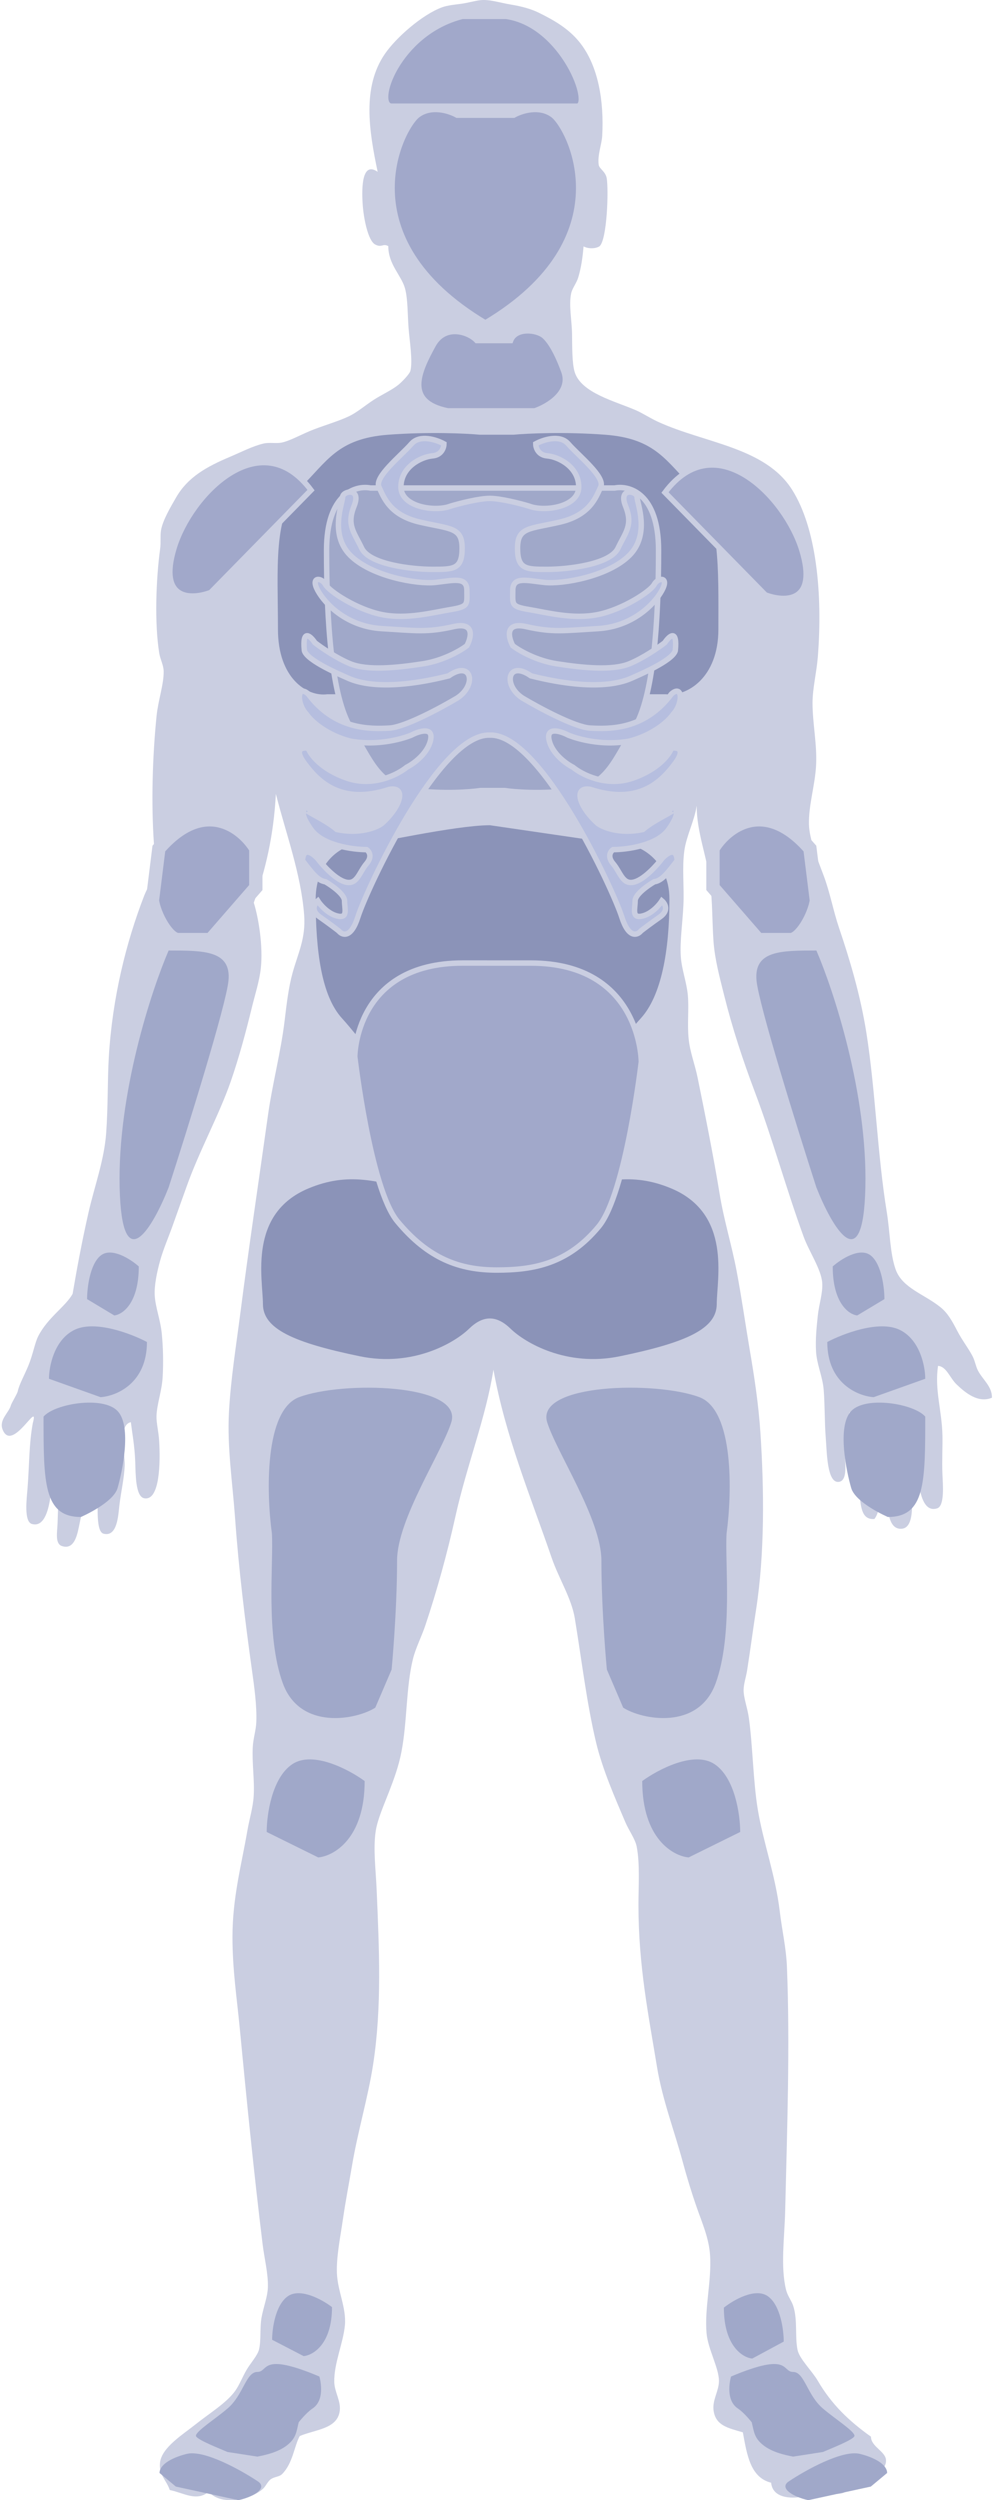 <svg width="183" height="459" viewBox="0 0 183 459" fill="none" xmlns="http://www.w3.org/2000/svg">
    <path fill-rule="evenodd" clip-rule="evenodd"
          d="M107.22 45.236C107.048 47.285 106.789 49.108 106.249 50.92C105.926 51.999 105.149 52.905 104.944 53.844C104.48 56.023 105.074 58.881 105.106 61.319C105.138 63.617 105.095 66.702 105.591 68.309C106.789 72.139 112.959 73.638 116.799 75.299C118.115 75.871 119.41 76.745 120.855 77.414C129.453 81.373 140.574 82.063 145.547 89.927C149.981 96.939 151.189 108.945 150.261 120.627C150.035 123.453 149.29 126.377 149.29 129.074C149.29 132.849 150.164 136.743 149.938 140.605C149.733 144.229 148.557 147.822 148.632 151.327C148.708 154.218 150.272 157.886 151.394 160.906C152.516 163.938 153.131 167.303 154.155 170.324C156.14 176.181 158.093 182.697 159.193 189.654C160.843 200.096 161.21 211.951 162.925 222.469C163.529 226.169 163.519 230.106 164.554 233.029C165.773 236.492 169.829 237.571 172.839 240.02C174.155 241.087 174.975 242.576 175.924 244.41C176.765 246.028 177.963 247.571 178.685 248.962C179.128 249.804 179.268 250.785 179.656 251.562C180.53 253.277 182.299 254.518 182.256 256.599C179.753 257.657 177.38 255.715 175.762 254.162C174.5 252.953 173.917 250.882 172.353 250.753C171.684 255.154 173.076 258.962 173.162 263.59C173.205 265.628 173.054 268.12 173.162 270.741C173.238 272.521 173.594 276.469 172.191 276.912C169.16 277.883 168.847 272.349 168.459 270.256C167.855 267.052 167.65 264.183 167.488 261.001C166.636 262.025 166.97 264.345 167.003 266.2C167.024 267.937 167.251 269.771 167.326 271.399C167.477 274.528 168.34 280.418 165.698 280.655C162.591 280.935 163.141 275.045 162.774 272.532C162.278 269.188 161.372 266.329 161.469 262.78C160.8 265.154 161.167 268.012 161.307 270.903C161.437 273.611 162.095 277.009 160.66 278.864C158.147 279.08 158.201 276.243 157.898 274.312C157.219 269.922 156.787 263.892 156.108 259.21C155.849 260.386 155.223 262.597 155.137 265.057C155.051 267.365 156.065 271.734 154.166 272.047C151.922 272.413 151.933 266.47 151.728 264.086C151.469 260.968 151.566 256.438 151.243 254.334C150.919 252.241 150.078 250.3 149.938 248.164C149.797 245.834 150.045 243.579 150.261 241.508C150.477 239.448 151.21 237.344 151.07 235.5C150.898 233.04 148.621 229.707 147.661 227.053C144.415 218.143 141.955 209.114 138.73 200.571C136.486 194.616 134.577 188.845 133.045 182.697C132.247 179.482 131.34 176.213 131.092 172.783C130.844 169.288 130.931 165.577 130.445 161.737C129.895 157.347 127.996 152.741 128.007 147.929C127.565 150.788 126.119 153.409 125.731 156.214C125.31 159.278 125.72 162.805 125.569 166.127C125.418 169.385 124.911 172.751 125.084 175.545C125.235 177.983 126.163 180.291 126.378 182.697C126.616 185.242 126.238 187.982 126.54 190.819C126.777 193.117 127.684 195.436 128.169 197.809C129.561 204.627 131.049 212.048 132.236 219.254C133.002 223.968 134.426 228.52 135.321 233.224C136.249 238.078 136.939 243.029 137.759 247.84C138.611 252.824 139.366 257.818 139.711 262.953C140.412 273.471 140.51 285.38 138.902 295.606C138.352 299.133 137.877 302.822 137.273 306.652C137.09 307.817 136.637 309.155 136.626 310.222C136.605 311.7 137.338 313.502 137.597 315.422C138.298 320.427 138.384 327.05 139.226 332.153C140.218 338.215 142.494 344.267 143.282 350.998C143.681 354.342 144.447 357.6 144.587 361.073C145.17 375.56 144.619 390.964 144.263 405.915C144.145 410.78 143.379 416.131 144.425 420.37C144.706 421.503 145.418 422.355 145.731 423.294C146.594 425.915 146.022 428.957 146.54 431.416C146.885 433.067 149.226 435.289 150.272 437.101C152.785 441.405 156.011 444.49 160.024 447.338C160.013 449.129 162.634 450.013 162.785 451.567C162.893 452.699 162.052 453.271 161.652 454.49C160.477 455.159 158.654 455.17 158.082 456.443C156.55 455.871 155.827 457.5 154.673 457.737C153.238 458.028 152.17 457.651 151.103 456.928C149.085 458.578 142.063 459.905 141.685 455.795C137.834 454.824 137.241 450.607 136.486 446.54C133.681 445.742 131.545 445.267 131.125 442.646C130.801 440.672 132.085 439.01 132.096 437.123C132.106 434.75 130.068 431.233 129.819 428.353C129.42 423.747 130.769 418.698 130.467 414.06C130.262 410.91 129.054 408.224 128.029 405.29C127.08 402.582 126.206 399.724 125.429 396.843C123.897 391.159 121.697 385.474 120.715 379.465C119.173 370.037 117.306 360.944 117.306 349.736C117.306 346.187 117.598 342.206 116.983 339.013C116.713 337.611 115.548 336.069 114.868 334.461C112.97 329.985 110.726 324.936 109.507 319.845C107.803 312.682 106.886 304.85 105.613 297.105C105.009 293.438 102.69 289.824 101.384 286.059C97.533 274.851 92.841 263.622 90.662 251.454C89.27 260.267 85.765 269.005 83.672 278.422C82.205 285.045 80.296 292.003 78.149 298.4C77.459 300.471 76.391 302.488 75.873 304.57C74.589 309.769 74.837 316.037 73.758 321.625C73.251 324.267 72.378 326.619 71.482 328.938C70.566 331.311 69.379 333.976 69.044 336.09C68.527 339.38 69.055 343.318 69.206 346.974C69.659 357.708 70.188 368.398 68.559 378.98C67.631 385.042 65.733 391.288 64.665 397.663C64.136 400.781 63.5 404.038 63.036 407.242C62.551 410.586 61.785 414.286 61.903 417.318C62.033 420.618 63.672 423.714 63.37 426.907C63.047 430.251 61.343 433.876 61.418 437.306C61.461 439.226 62.756 440.898 62.389 442.829C61.806 445.936 57.912 446.033 55.075 447.22C54.05 449.075 53.824 452.214 51.828 454.21C51.278 454.749 50.437 454.652 49.714 455.18C49.218 455.547 48.819 456.41 48.419 456.809C46.489 458.719 40.868 460.283 38.344 457.457C36.057 459.301 33.824 457.672 31.192 457.133C30.61 455.342 29.154 454.404 29.402 452.095C29.704 449.312 33.695 446.874 35.896 445.105C38.431 443.077 41.602 441.168 43.209 438.935C43.986 437.856 44.579 436.303 45.324 435.041C46.014 433.854 47.341 432.42 47.6 431.308C48.01 429.539 47.697 427.274 48.085 425.3C48.463 423.369 49.164 421.611 49.218 419.939C49.304 417.458 48.571 414.632 48.247 411.978C46.64 398.828 45.334 385.733 44.018 372.011C43.522 366.855 42.713 361.623 42.713 355.604C42.713 348.366 44.353 342.455 45.475 335.95C45.831 333.922 46.478 331.829 46.607 329.78C46.801 326.835 46.273 323.685 46.445 320.686C46.532 319.111 47.039 317.633 47.093 316.134C47.211 313.157 46.715 309.64 46.284 306.555C45.043 297.655 43.856 288.044 43.199 278.778C42.713 272.079 41.721 265.715 42.066 259.285C42.389 253.212 43.371 247.193 44.18 240.926C45.712 228.984 47.546 216.806 49.218 204.864C50.027 199.028 51.602 193.182 52.303 187.324C52.659 184.379 53.004 181.305 53.77 178.554C54.752 175.005 56.208 172.255 55.884 167.994C55.312 160.432 52.529 153.032 50.685 145.74C50.296 153.366 48.765 159.839 46.629 165.718C47.524 168.565 48.355 173.754 47.923 177.734C47.675 180.075 46.877 182.513 46.294 184.886C45.162 189.546 43.91 194.163 42.4 198.532C40.254 204.713 36.564 211.39 34.278 217.863C33.479 220.128 32.627 222.436 31.84 224.68C31.031 226.999 30.006 229.297 29.402 231.508C28.841 233.536 28.323 235.985 28.431 237.841C28.549 239.987 29.477 242.285 29.725 244.831C29.973 247.333 30.038 250.095 29.887 252.792C29.747 255.37 28.83 257.743 28.755 259.943C28.711 261.216 29.132 262.748 29.24 264.496C29.477 268.26 29.423 275.66 26.478 275.056C24.871 274.722 24.925 270.526 24.849 268.401C24.752 265.51 24.256 262.888 24.041 261.087C21.678 261.626 22.983 266.675 22.908 269.048C22.832 271.356 22.239 273.773 21.937 276.362C21.721 278.217 21.559 282.23 19.014 281.561C17.385 281.14 18.108 274.722 18.043 273.115C17.892 269.458 18.237 266.621 17.719 263.859C16.338 263.913 16.835 265.402 16.748 266.297C16.274 271.108 15.454 275.768 14.472 280.428C14.116 282.111 13.523 284.538 11.387 283.837C10.071 283.406 10.513 281.302 10.578 279.619C10.729 275.682 10.772 271.691 10.902 267.926C9.521 269.382 9.694 271.842 9.273 274.743C8.992 276.674 8.291 280.471 5.864 279.781C4.365 279.36 4.904 275.164 5.055 273.287C5.411 268.767 5.314 265.143 6.026 261.27C7.26 256.723 2.274 266.783 0.5 262.5C-0.255 260.677 1.611 259.402 2 258C2.14 257.515 3.167 255.898 3.264 255.413C3.523 254.172 4.483 252.479 5.217 250.699C6.037 248.714 6.403 246.535 7.008 245.338C8.744 241.897 12.024 239.89 13.34 237.539C14.224 232.339 15.152 227.485 16.263 222.598C17.352 217.798 19.154 212.998 19.51 207.982C19.866 202.998 19.736 198.424 19.995 194.012C20.653 183.085 23.188 172.966 26.489 164.445C27.158 162.729 28.409 160.96 28.603 159.407C28.755 158.156 28.388 156.43 28.28 154.855C27.762 147.347 28.021 138.857 28.765 131.457C29.056 128.556 30.135 125.546 30.07 123.173C30.038 122.105 29.434 121.005 29.261 119.926C28.366 114.414 28.668 106.28 29.423 100.757C29.585 99.581 29.413 98.352 29.585 97.348C29.909 95.482 31.343 93.088 32.347 91.34C34.504 87.586 37.967 85.677 42.26 83.865C44.32 82.991 46.456 81.88 48.43 81.427C49.509 81.178 50.663 81.448 51.677 81.265C53.241 80.984 55.496 79.657 57.686 78.827C59.962 77.964 62.421 77.241 64.18 76.389C65.625 75.688 67.027 74.48 68.57 73.466C70.048 72.495 71.838 71.707 73.122 70.704C73.812 70.165 75.236 68.687 75.398 68.104C75.873 66.335 75.236 62.42 75.075 60.305C74.88 57.803 74.945 54.944 74.427 52.992C73.78 50.575 71.342 48.59 71.342 45.193C70.361 44.61 70.145 45.559 68.904 44.869C67.631 44.157 66.801 40.155 66.628 37.393C66.434 34.308 66.531 29.562 69.39 31.547C67.772 23.888 66.553 16.013 70.684 9.94C72.745 6.92 77.577 2.669 81.245 1.332C82.227 0.976 83.596 0.846 84.815 0.685C85.959 0.523 87.167 0.167 88.224 0.037C89.896 -0.168 91.913 0.523 93.909 0.846C96.013 1.192 97.663 1.688 98.947 2.313C101.945 3.78 104.459 5.28 106.422 7.675C109.982 12.033 110.985 18.688 110.651 24.891C110.564 26.531 109.755 28.44 110.003 30.252C110.101 30.986 111.244 31.471 111.47 32.69C111.848 34.848 111.546 43.963 110.165 45.203C109.54 45.624 108.224 45.764 107.22 45.236Z"
          fill="#CACEE1"/>
    <path d="M158.001 450.5C154.801 449.7 148.001 453.5 145.001 455.5C143.057 456.7 145.523 458.333 148.5 459L160 456.5L163 454C163 452.667 161.201 451.3 158.001 450.5Z"
          fill="#A0A8C9"/>
    <path d="M34.308 450.5C37.508 449.7 44.308 453.5 47.308 455.5C49.252 456.7 46.785 458.333 43.809 459L32.309 456.5L29.308 454C29.308 452.667 31.108 451.3 34.308 450.5Z"
          fill="#A0A8C9"/>
    <path d="M135.583 442.173C133.05 440.494 134.317 436.295 134.317 436.295C145.291 431.677 143.603 435.456 145.714 435.456C147.824 435.456 148.246 439.654 151.201 442.173C153.5 444.133 157 446.335 157 447.175C157 447.847 152.467 449.59 151.201 450.15L145.714 451C144.307 450.72 141.915 450.234 140.226 448.891C138.538 447.547 138.538 446.372 138.116 444.692C138.116 444.692 136.747 442.945 135.583 442.173Z"
          fill="#A0A8C9"/>
    <path d="M57.417 442.173C59.95 440.494 58.683 436.295 58.683 436.295C47.709 431.677 49.397 435.456 47.286 435.456C45.176 435.456 44.754 439.654 41.799 442.173C39.5 444.133 36 446.335 36 447.175C36 447.847 40.533 449.59 41.799 450.15L47.286 451C48.694 450.72 51.085 450.234 52.774 448.891C54.462 447.547 54.462 446.372 54.884 444.692C54.884 444.692 56.253 442.945 57.417 442.173Z"
          fill="#A0A8C9"/>
    <path d="M141.105 421.572C138.789 419.909 134.737 422.264 133 423.65C133 430.714 136.474 432.827 138.211 433L144 429.883C144 427.805 143.421 423.234 141.105 421.572Z"
          fill="#A0A8C9"/>
    <path d="M52.895 421.55C55.211 419.95 59.263 422.217 61 423.55C61 430.35 57.526 432.384 55.789 432.55L50 429.55C50 427.55 50.579 423.15 52.895 421.55Z"
          fill="#A0A8C9"/>
    <path d="M131.263 323.858C127.474 321.364 120.842 324.897 118 326.974C118 337.572 123.684 340.74 126.526 341L136 336.325C136 333.208 135.053 326.351 131.263 323.858Z"
          fill="#A0A8C9"/>
    <path d="M53.737 323.858C57.526 321.364 64.158 324.897 67 326.974C67 337.572 61.316 340.74 58.474 341L49 336.325C49 333.208 49.947 326.351 53.737 323.858Z"
          fill="#A0A8C9"/>
    <path d="M110.5 286.5C110.5 278.9 102.167 266.5 100.501 261C98.587 254 120.5 253.5 128.5 256.5C134.9 258.9 134.5 274.167 133.5 281.5C133.167 287 134.701 300.2 131.501 309C128.301 317.8 117.834 315.667 114.5 313.5L111.5 306.5C111.5 306.5 110.5 296 110.5 286.5Z"
          fill="#A0A8C9"/>
    <path d="M72.955 286.5C72.955 278.9 81.288 266.5 82.954 261C84.868 254 62.955 253.5 54.955 256.5C48.555 258.9 48.955 274.167 49.955 281.5C50.288 287 48.754 300.2 51.954 309C55.154 317.8 65.621 315.667 68.955 313.5L71.955 306.5C71.955 306.5 72.955 296 72.955 286.5Z"
          fill="#A0A8C9"/>
    <path d="M66.128 248.996C75.928 251.017 83.575 246.471 86.174 243.945C88.772 241.419 91.228 241.419 93.826 243.945C96.425 246.471 104.072 251.017 113.872 248.996C126.122 246.471 131.691 243.945 131.691 239.398C131.691 234.852 134.475 222.844 123.338 218.181C116.099 215.151 110.532 216.666 102.179 219.192C93.826 221.717 86.174 221.717 77.821 219.192C69.468 216.666 63.901 215.151 56.662 218.181C45.525 222.844 48.309 234.852 48.309 239.398C48.309 243.945 53.878 246.471 66.128 248.996Z"
          fill="#8B93B8"/>
    <path d="M58 165.07C58 157.495 63.79 154.601 66.631 154.996C68.327 154.996 83.618 151.5 90.015 151.5L113.946 154.996C116.787 154.601 123 157.495 123 165.07C123 174.539 121.522 182.811 117.734 186.953C113.946 191.096 112.525 194.647 105.422 195.239C99.739 195.712 94.53 195.436 92.636 195.239H87.94C86.046 195.436 80.837 195.712 75.155 195.239C68.052 194.647 66.631 191.096 62.843 186.953C59.054 182.811 58 174.539 58 165.07Z"
          fill="#8B93B8"/>
    <path d="M51.07 115.53C51.07 124.499 56.366 127.925 60.107 127.458H90.138H122.399C126.14 127.925 131.993 124.499 131.993 115.53C131.993 104.319 132.375 94.525 127.387 89.62C122.399 84.715 120.529 80.51 111.177 79.809C103.696 79.249 96.838 79.576 94.344 79.809H88.162C85.668 79.576 78.81 79.249 71.329 79.809C61.977 80.51 60.107 84.715 55.119 89.62C50.131 94.525 51.07 104.319 51.07 115.53Z"
          fill="#8B93B8"/>
    <path d="M117.831 194.939C117.831 194.939 115.018 219.118 110.018 225.162C104.305 232.069 97.985 233.162 91.267 233.162C84.501 233.162 78.715 231.117 72.998 224.206C67.998 218.162 65.186 193.983 65.186 193.983C65.186 193.983 65.185 176.805 85.017 176.801C93.5 176.801 93.5 176.805 97.517 176.805C117.831 176.801 117.831 194.939 117.831 194.939Z"
          fill="#A1A8CA" stroke="#CACEE1"/>
    <path d="M160 230.5C158 228.9 154.5 231.167 153 232.5C153 239.3 156 241.333 157.5 241.5L162.5 238.5C162.5 236.5 162 232.1 160 230.5Z"
          fill="#A0A8C9"/>
    <path d="M165.263 244.119C161.474 242.319 154.842 244.87 152 246.37C152 254.024 157.684 256.312 160.526 256.5L170 253.123C170 250.872 169.053 245.92 165.263 244.119Z"
          fill="#A0A8C9"/>
    <path d="M156.396 259.047C159.092 256.211 167.978 257.707 170 260.071C170 272.126 170 278.5 163.135 278.5C163.135 278.5 157.197 275.94 156.396 273.182C155.596 270.423 153.701 261.884 156.396 259.047Z"
          fill="#A0A8C9"/>
    <path d="M21.604 259.047C18.908 256.211 10.022 257.707 8 260.071C8 272.126 8 278.5 14.865 278.5C14.865 278.5 20.803 275.94 21.604 273.182C22.404 270.423 24.299 261.884 21.604 259.047Z"
          fill="#A0A8C9"/>
    <path d="M13.737 244.119C17.526 242.319 24.158 244.87 27 246.37C27 254.024 21.316 256.312 18.474 256.5L9 253.123C9 250.872 9.947 245.92 13.737 244.119Z"
          fill="#A0A8C9"/>
    <path d="M18.5 230.5C20.5 228.9 24 231.167 25.5 232.5C25.5 239.3 22.5 241.333 21 241.5L16 238.5C16 236.5 16.5 232.1 18.5 230.5Z"
          fill="#A0A8C9"/>
    <path d="M158.999 218C159.399 200.8 153.166 181.833 149.999 174.5C143.499 174.5 138.499 174.5 138.999 180C139.399 184.4 146.499 207.167 149.999 218C152.833 225.167 158.599 235.2 158.999 218Z"
          fill="#A0A8C9"/>
    <path d="M21.983 218C21.583 200.8 27.816 181.833 30.983 174.5C37.483 174.5 42.483 174.5 41.983 180C41.583 184.4 34.483 207.167 30.983 218C28.15 225.167 22.383 235.2 21.983 218Z"
          fill="#A0A8C9"/>
    <path d="M150 165.327L148.812 155.779C140.5 146.217 133.375 151.798 131 155.779V162.945L139.312 172.5H145.25C147.15 172.5 149.604 168.114 150 165.327Z"
          fill="#A1A8CA" stroke="#CACEE1" stroke-width="2.449"/>
    <path d="M28 165.327L29.188 155.779C37.5 146.217 44.625 151.798 47 155.779V162.945L38.688 172.5H32.75C30.85 172.5 28.396 168.114 28 165.327Z"
          fill="#A1A8CA" stroke="#CACEE1" stroke-width="2.449"/>
    <path d="M38.717 108.767L57.146 89.98C47.824 77.517 34.956 90.811 31.986 100.568C29.017 110.325 35.236 110.099 38.717 108.767Z"
          fill="#A1A8CA" stroke="#CACEE1"/>
    <path d="M140.61 109.203L122.181 90.416C131.502 77.953 144.37 91.247 147.34 101.004C150.309 110.761 144.09 110.535 140.61 109.203Z"
          fill="#A1A8CA" stroke="#CACEE1"/>
    <path d="M60 101.031C60 90.576 65.386 89.051 68.079 89.596H88.275H92.725H112.921C115.614 89.051 121 90.576 121 101.031C121 114.1 120.102 127.986 116.512 133.704C112.921 139.421 111.575 144.322 104.843 145.139C99.457 145.793 94.52 145.411 92.725 145.139H88.275C86.48 145.411 81.543 145.793 76.157 145.139C69.425 144.322 68.079 139.421 64.488 133.704C60.898 127.986 60 114.1 60 101.031Z"
          fill="#A0A8C9" stroke="#CACEE1"/>
    <path d="M106.334 89.407C106.334 93.095 100.011 94.017 97.201 92.911C95.634 92.441 92 91.5 90 91.5C88 91.5 84.366 92.441 82.799 92.911C79.989 94.017 73.666 93.095 73.666 89.407C73.666 85.719 77.354 83.875 79.462 83.69C81.148 83.543 81.569 82.154 81.569 81.478C80.223 80.74 77.143 79.707 75.598 81.478C73.666 83.69 68.748 87.563 69.626 89.407C70.504 91.251 71.559 94.57 77.179 95.861C82.799 97.152 84.907 96.783 84.907 100.656C84.907 104.528 83.326 104.528 79.462 104.528C75.598 104.528 67.87 103.606 66.465 100.656C65.06 97.705 63.655 96.415 65.06 92.911C66.465 89.407 62.952 90.145 62.952 91.251C62.952 92.358 60.493 98.074 64.357 101.947C68.221 105.819 76.652 107.295 79.989 106.926C83.326 106.557 85.785 105.819 85.785 108.401C85.785 110.983 86.136 111.351 82.799 111.905C79.462 112.458 74.72 113.749 70.153 112.827C65.587 111.905 60.493 108.585 59.791 107.295C59.088 106.004 56.98 105.819 58.386 108.401C59.791 110.983 63.83 115.04 70.153 115.408C76.476 115.777 78.408 116.146 83.326 115.04C87.26 114.154 86.604 117.007 85.785 118.543C84.672 119.404 81.499 121.273 77.706 121.863C72.963 122.6 67.519 123.154 64.357 121.863C61.828 120.83 58.971 118.851 57.859 117.99C57.039 116.761 55.505 115.335 55.927 119.465C56.454 121.309 62.601 123.891 63.831 124.444C65.06 124.998 69.978 127.21 82.448 124.076C86.663 121.125 87.658 125.735 84.028 128.133C81.043 129.915 74.368 133.517 71.558 133.665C68.046 133.849 61.547 134.034 56.629 127.395C54.521 125.551 54.521 129.239 56.278 131.083C57.332 132.62 60.142 134.956 64.357 136.062C70.504 137.168 75.598 134.956 75.598 134.956C77.003 134.218 79.672 133.37 79.11 135.878C78.548 138.386 75.949 140.242 74.719 140.857C73.08 142.209 68.608 144.508 63.831 142.885C59.053 141.262 57.039 138.521 56.629 137.353C55.576 137.168 53.96 137.464 55.927 140.119C58.386 143.438 62.601 147.864 71.558 144.914C74.719 144.36 73.607 148.11 70.153 151.183C69.158 151.921 66.114 153.175 61.898 152.29C59.791 150.446 55.4 148.602 56.278 148.602C55.693 148.602 55.049 149.339 57.156 152.29C59.264 155.24 64.826 155.978 67.343 155.978C67.811 156.285 68.467 157.232 67.343 158.56C65.938 160.219 65.587 162.617 63.303 161.879C61.477 161.289 59.264 158.806 58.386 157.638C57.508 156.654 55.716 155.351 55.576 158.006C57.156 160.035 58.327 161.695 59.791 161.879C60.962 162.555 63.303 164.203 63.303 165.383C63.303 166.858 64.006 168.702 61.898 168.149C60.212 167.706 58.854 166.12 58.386 165.383C57.8 165.875 57.051 167.153 58.737 168.333C60.423 169.513 61.781 170.546 62.25 170.915C62.894 171.714 64.498 172.316 65.762 168.333C67.343 163.354 80.691 134.587 90 134.956C99.309 134.587 112.657 163.354 114.238 168.333C115.502 172.316 117.106 171.714 117.75 170.915C118.219 170.546 119.577 169.513 121.263 168.333C122.949 167.153 122.2 165.875 121.614 165.383C121.146 166.12 119.788 167.706 118.102 168.149C115.994 168.702 116.696 166.858 116.696 165.383C116.696 164.203 119.038 162.555 120.209 161.879C121.673 161.695 122.844 160.035 124.424 158.006C124.284 155.351 122.493 156.654 121.614 157.638C120.736 158.806 118.523 161.289 116.696 161.879C114.413 162.617 114.062 160.219 112.657 158.56C111.533 157.232 112.189 156.285 112.657 155.978C115.174 155.978 120.736 155.24 122.844 152.29C124.951 149.339 124.307 148.602 123.722 148.602C124.6 148.602 120.209 150.446 118.102 152.29C113.886 153.175 110.842 151.921 109.847 151.183C106.393 148.11 105.281 144.36 108.442 144.914C117.399 147.864 121.614 143.438 124.073 140.119C126.04 137.464 124.424 137.168 123.371 137.353C122.961 138.521 120.947 141.262 116.17 142.885C111.392 144.508 106.92 142.209 105.281 140.857C104.051 140.242 101.452 138.386 100.89 135.878C100.328 133.37 102.997 134.218 104.402 134.956C104.402 134.956 109.496 137.168 115.643 136.062C119.859 134.956 122.668 132.62 123.722 131.083C125.479 129.239 125.479 125.551 123.371 127.395C118.453 134.034 111.954 133.849 108.442 133.665C105.631 133.517 98.957 129.915 95.972 128.133C92.342 125.735 93.337 121.125 97.552 124.076C110.022 127.21 114.94 124.998 116.17 124.444C117.399 123.891 123.546 121.309 124.073 119.465C124.495 115.335 122.961 116.761 122.141 117.99C121.029 118.851 118.172 120.83 115.643 121.863C112.482 123.154 107.037 122.6 102.295 121.863C98.501 121.273 95.328 119.404 94.215 118.543C93.396 117.007 92.74 114.154 96.674 115.04C101.592 116.146 103.524 115.777 109.847 115.408C116.17 115.04 120.209 110.983 121.614 108.401C123.019 105.819 120.912 106.004 120.209 107.295C119.507 108.585 114.413 111.905 109.847 112.827C105.28 113.749 100.538 112.458 97.201 111.905C93.864 111.351 94.215 110.983 94.215 108.401C94.215 105.819 96.674 106.557 100.011 106.926C103.348 107.295 111.779 105.819 115.643 101.947C119.507 98.074 117.048 92.358 117.048 91.251C117.048 90.145 113.535 89.407 114.94 92.911C116.345 96.415 114.94 97.705 113.535 100.656C112.13 103.606 104.402 104.528 100.538 104.528C96.674 104.528 95.093 104.528 95.093 100.656C95.093 96.783 97.201 97.152 102.821 95.861C108.441 94.57 109.496 91.251 110.374 89.407C111.252 87.563 106.334 83.69 104.402 81.478C102.857 79.707 99.777 80.74 98.431 81.478C98.431 82.154 98.852 83.543 100.538 83.69C102.646 83.875 106.334 85.719 106.334 89.407Z"
          fill="#B6BEDF" stroke="#CACEE1"/>
    <path d="M98.264 75.432H82.265C74.265 73.814 76.932 68.178 79.598 63.334C81.731 59.458 86.117 60.903 87.598 62.518H93.82C94.709 60.111 98.64 60.45 100.042 61.724C100.931 62.531 102.175 64.294 103.597 68.168C105.02 72.042 100.635 74.625 98.264 75.432Z"
          fill="#A1A8CA" stroke="#CACEE1"/>
    <path d="M94.371 21.149H89.179L83.988 21.148C82.603 20.354 79.212 19.241 76.72 21.148C73.605 23.532 63.222 43.792 89.179 59.286C115.136 43.792 104.753 23.532 101.639 21.149C99.147 19.242 95.755 20.354 94.371 21.149Z"
          fill="#A1A8CA" stroke="#CACEE1"/>
    <path d="M92.998 3C103.499 4.5 108.999 19.5 105.998 19.5L72 19.5C68.5 19.5 72.999 6 84.955 3H92.998Z"
          fill="#A1A8CA" stroke="#CACEE1"/>
</svg>
